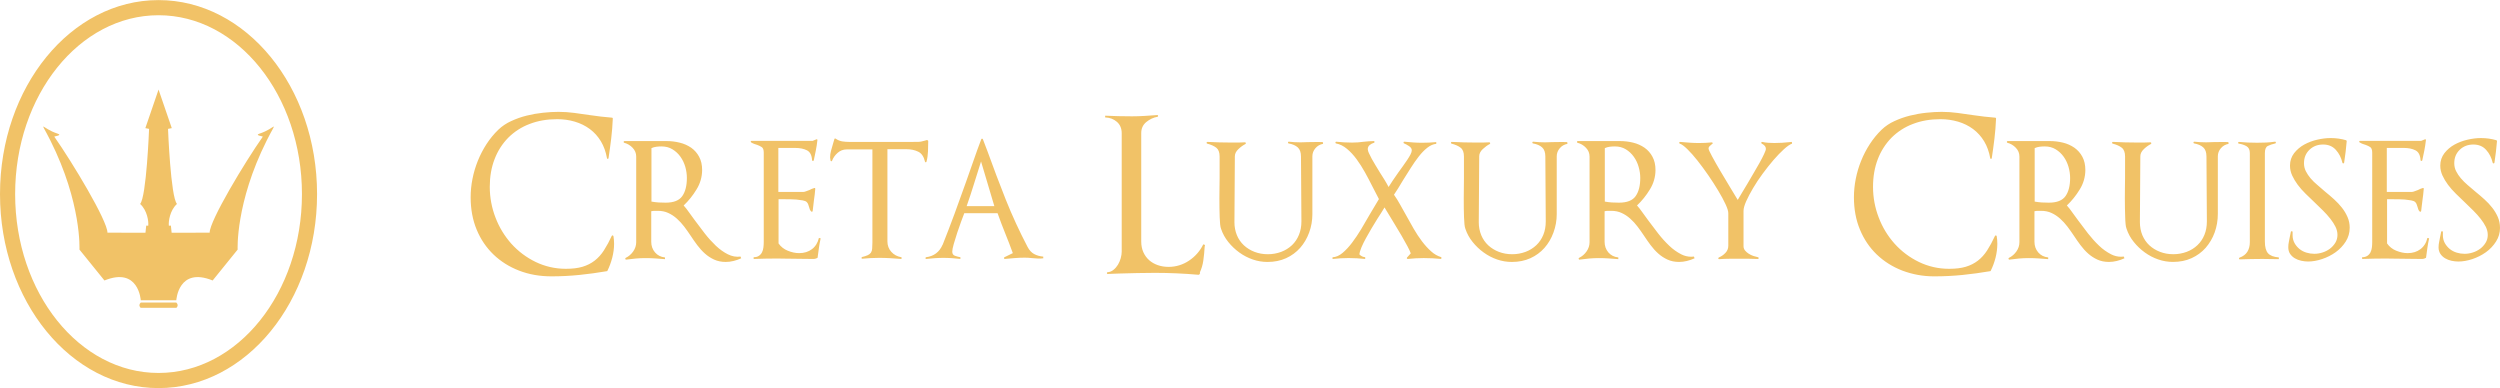 <?xml version="1.0" encoding="UTF-8"?>
<!-- Creator: CorelDRAW 2021.5 -->
<svg xmlns="http://www.w3.org/2000/svg" xmlns:xlink="http://www.w3.org/1999/xlink" xmlns:xodm="http://www.corel.com/coreldraw/odm/2003" xml:space="preserve" width="1024px" height="159px" version="1.1" style="shape-rendering:geometricPrecision; text-rendering:geometricPrecision; image-rendering:optimizeQuality; fill-rule:evenodd; clip-rule:evenodd" viewBox="0 0 1024.1 158.94">
 <defs>
  <style type="text/css">
   <![CDATA[
    .fil0 {fill:#F1C267}
   ]]>
  </style>
 </defs>
 <g id="Layer_x0020_1">
  <path id="CLC_Logo" class="fil0" d="M64.94 0c35.87,0 64.94,35.58 64.94,79.47 0,43.89 -29.07,79.47 -64.94,79.47 -35.86,0 -64.94,-35.58 -64.94,-79.47 0,-43.89 29.07,-79.47 64.94,-79.47zm0 6.2c-32.44,0 -58.74,32.8 -58.74,73.27 0,40.47 26.3,73.27 58.74,73.27 32.44,0 58.75,-32.8 58.75,-73.27 0,-40.47 -26.3,-73.27 -58.75,-73.27zm-7.27 116.76l14.55 0c0,0 0.82,-13.84 14.89,-8.1 8.05,-9.97 10.24,-12.66 10.24,-12.66 0,0 -0.96,-19 11.88,-44.63 4.66,-9.29 3.9,-5.1 -2.97,-2.85 -2.08,0.68 1.5,1.09 1.41,1.2 -7.42,10.57 -21.79,34.44 -21.79,39.35l-15.57 0.04 -0.31 -2.93 -0.83 0.04c-0.21,-1.67 0.4,-6.29 3.33,-8.92 -2.59,-2.82 -3.67,-30.75 -3.67,-30.75l1.54 -0.3 -5.42 -15.79 -5.41 15.79 1.53 0.3c0,0 -1.08,27.93 -3.67,30.75 2.93,2.63 3.54,7.25 3.33,8.92l-0.83 -0.04 -0.31 2.93 -15.57 -0.04c0,-4.91 -14.37,-28.78 -21.79,-39.35 -0.09,-0.11 3.5,-0.51 1.41,-1.2 -6.87,-2.25 -7.63,-6.44 -2.97,2.85 12.84,25.63 11.88,44.63 11.88,44.63 0,0 2.19,2.69 10.24,12.66 14.05,-5.74 14.88,8.1 14.88,8.1zm7.27 3.08l7.32 0c0,0 1.18,-0.92 -0.04,-2.15l-14.56 0.01c-1.21,1.21 -0.04,2.14 -0.04,2.14l7.32 0zm186.61 -26.25c0,-0.01 0,-0.03 0,-0.04 0,-1.02 -0.09,-2.04 -0.26,-3.05 -0.06,-0.17 -0.16,-0.28 -0.31,-0.31 -0.14,-0.03 -0.28,0.05 -0.39,0.22 -0.93,2.05 -2.01,4.04 -3.22,5.94 -1.08,1.67 -2.34,3.07 -3.78,4.18 -1.44,1.11 -3.09,1.95 -4.97,2.51 -1.88,0.56 -4.11,0.83 -6.69,0.83 -0.08,0 -0.18,0 -0.27,0 -4.24,0 -8.44,-0.96 -12.26,-2.81 -3.76,-1.82 -7.14,-4.36 -9.94,-7.47 -2.8,-3.15 -5.01,-6.79 -6.5,-10.74 -1.54,-3.98 -2.33,-8.24 -2.33,-12.51 0,-0.02 0,-0.04 0,-0.06 0,-4.16 0.65,-7.95 1.98,-11.35 1.23,-3.26 3.13,-6.25 5.58,-8.75 2.47,-2.47 5.44,-4.39 8.71,-5.62 3.4,-1.33 7.18,-1.98 11.35,-1.98 2.52,0 4.92,0.33 7.21,1.01 2.28,0.67 4.34,1.69 6.16,3.03 1.81,1.35 3.32,3.02 4.53,5.02 1.2,1.99 2.03,4.31 2.5,6.95 0.06,0.17 0.15,0.26 0.27,0.26 0.17,0 0.29,-0.09 0.35,-0.26 0.41,-2.71 0.78,-5.39 1.1,-8.05 0.32,-2.67 0.54,-5.41 0.66,-8.23 0,-0.23 -0.12,-0.35 -0.36,-0.35 -3.04,-0.23 -6.12,-0.62 -9.15,-1.06 -2.05,-0.3 -4.14,-0.59 -6.28,-0.89 -2.13,-0.28 -4.3,-0.43 -6.46,-0.43 0,0 -0.01,0 -0.01,0 -1.93,0 -4.03,0.12 -6.29,0.36 -2.26,0.23 -4.52,0.63 -6.72,1.18 -2.2,0.54 -4.33,1.3 -6.38,2.25 -1.93,0.87 -3.7,2.06 -5.24,3.52 -1.82,1.76 -3.43,3.72 -4.84,5.89 -1.4,2.17 -2.59,4.46 -3.56,6.86 -0.95,2.38 -1.7,4.86 -2.19,7.39 -0.5,2.48 -0.75,5.02 -0.75,7.56 0,4.86 0.82,9.28 2.46,13.23 1.64,3.97 3.95,7.36 6.91,10.21 2.96,2.84 6.46,5.04 10.51,6.6 4.05,1.56 8.44,2.33 13.19,2.33 3.87,0 7.68,-0.19 11.44,-0.57 3.74,-0.38 7.55,-0.91 11.26,-1.54 0.17,0 0.26,-0.06 0.26,-0.18 0.82,-1.64 1.48,-3.43 1.98,-5.36 0.5,-1.95 0.75,-3.85 0.75,-5.73l-0.01 0.01zm52.07 5.98l-0.26 -0.71c-1.76,0.24 -3.49,-0.07 -5.19,-0.92 -1.7,-0.84 -3.34,-2.02 -4.93,-3.51 -1.58,-1.51 -3.09,-3.17 -4.53,-5.02 -1.43,-1.85 -2.8,-3.65 -4.09,-5.41 -0.88,-1.17 -1.7,-2.3 -2.46,-3.38 -0.64,-0.94 -1.35,-1.84 -2.11,-2.68 2.03,-1.93 3.79,-4.12 5.23,-6.51 1.52,-2.4 2.33,-5.18 2.34,-8.01 0,-2.11 -0.41,-3.93 -1.24,-5.45 -0.77,-1.47 -1.89,-2.74 -3.25,-3.7 -1.41,-0.96 -3,-1.66 -4.66,-2.06 -1.75,-0.44 -3.55,-0.66 -5.35,-0.66 0,0 -0.01,0 -0.02,0l-17.33 0c-0.17,0 -0.27,0.1 -0.3,0.3 -0.03,0.21 0.04,0.34 0.22,0.4 1.34,0.35 2.5,1.04 3.47,2.07 0.97,1.02 1.45,2.21 1.45,3.56l0 35.1c0,1.35 -0.41,2.61 -1.23,3.78 -0.82,1.17 -1.85,2.05 -3.08,2.64 -0.18,0.11 -0.22,0.28 -0.13,0.49 0.09,0.2 0.22,0.28 0.39,0.22 1.35,-0.18 2.65,-0.33 3.92,-0.45 1.26,-0.11 2.56,-0.17 3.91,-0.17 1.35,0 2.69,0.04 4,0.13 1.33,0.09 2.66,0.19 4.01,0.3l0 -0.7c-1.71,-0.18 -3.07,-0.87 -4.09,-2.07 -1.03,-1.2 -1.54,-2.66 -1.54,-4.35l0 -12.5c0.47,-0.11 0.91,-0.17 1.32,-0.17l1.4 0c1.59,0 3.01,0.29 4.27,0.88 1.26,0.58 2.44,1.35 3.52,2.33 1.08,0.97 2.08,2.05 2.99,3.25 0.91,1.2 1.77,2.42 2.59,3.65 0.88,1.35 1.81,2.67 2.77,3.96 0.97,1.29 2.01,2.44 3.13,3.43 1.11,1 2.37,1.82 3.78,2.47 1.41,0.64 2.99,0.96 4.75,0.96 1.06,0 2.13,-0.13 3.21,-0.4 1.08,-0.26 2.12,-0.63 3.12,-1.09l0 0zm-22.25 -32.9c0,3.17 -0.63,5.64 -1.89,7.43 -1.26,1.79 -3.53,2.68 -6.82,2.68 -1,0 -1.96,-0.02 -2.9,-0.08 -0.97,-0.07 -1.95,-0.19 -2.9,-0.36l0 -21.9c0.64,-0.29 1.32,-0.48 2.03,-0.57 0.7,-0.09 1.4,-0.13 2.11,-0.13 1.7,0 3.19,0.4 4.48,1.19 1.29,0.79 2.38,1.8 3.26,3.04 0.88,1.23 1.53,2.61 1.98,4.13 0.43,1.52 0.65,3.05 0.65,4.57l0 0zm54.8 24.72l-0.71 -0.17c-0.47,1.99 -1.42,3.53 -2.86,4.61 -1.44,1.09 -3.18,1.62 -5.23,1.62 -1.53,0 -3.1,-0.33 -4.71,-1 -1.5,-0.6 -2.81,-1.63 -3.74,-2.96l0 -18.12 4.66 0.01c1.76,0 3.52,0.16 5.24,0.47 0.79,0.15 1.33,0.37 1.63,0.67 0.29,0.29 0.5,0.61 0.62,0.97l0.34 1.05c0.12,0.35 0.22,0.68 0.31,0.97 0.09,0.29 0.28,0.58 0.57,0.88 0.07,0.07 0.16,0.11 0.26,0.11 0.05,0 0.09,-0.01 0.14,-0.03 0.14,-0.05 0.22,-0.17 0.22,-0.34 0.11,-0.71 0.2,-1.44 0.26,-2.2 0.06,-0.76 0.15,-1.5 0.26,-2.2 0.12,-0.71 0.22,-1.47 0.31,-2.29 0.09,-0.82 0.16,-1.58 0.22,-2.29 0,-0.35 -0.14,-0.47 -0.44,-0.35 -0.65,0.18 -1.29,0.44 -1.93,0.8l-1.41 0.52c-0.36,0.16 -0.75,0.25 -1.14,0.27l-10.2 0 0 -18.03 6.94 0c1.88,0 3.46,0.32 4.76,0.97 1.29,0.64 1.99,1.99 2.11,4.04 0,0.18 0.1,0.28 0.3,0.31 0.21,0.03 0.34,-0.04 0.4,-0.22 0.29,-1.35 0.57,-2.68 0.83,-4 0.27,-1.32 0.49,-2.74 0.66,-4.26 0,-0.35 -0.14,-0.47 -0.44,-0.35 -0.24,0.11 -0.49,0.22 -0.74,0.3 -0.26,0.09 -0.51,0.19 -0.74,0.31l-25.07 0c-0.18,0 -0.28,0.08 -0.31,0.22 -0.03,0.15 0.01,0.28 0.13,0.4 0.47,0.29 0.92,0.51 1.36,0.66l1.19 0.39c0.64,0.24 1.24,0.52 1.8,0.88 0.56,0.35 0.84,1.12 0.84,2.29l0 36.59c0,0.76 -0.05,1.51 -0.14,2.24 -0.08,0.73 -0.27,1.39 -0.57,1.98 -0.29,0.59 -0.72,1.07 -1.27,1.45 -0.56,0.38 -1.28,0.57 -2.16,0.57l0 0.71c1.58,-0.06 3.18,-0.11 4.8,-0.13 1.61,-0.02 3.21,-0.05 4.79,-0.05 1.17,0 2.32,0.02 3.43,0.05 1.11,0.03 2.26,0.04 3.43,0.04 1.34,0 2.71,0.02 4.09,0.05 1.37,0.03 2.74,0.04 4.09,0.04 0.3,0 0.68,-0.09 1.14,-0.26l0.09 -0.09c0.24,0 0.35,-0.09 0.35,-0.27 0.18,-1.34 0.35,-2.65 0.53,-3.91 0.17,-1.26 0.41,-2.57 0.71,-3.92l0 0zm44.06 -39.93l-0.43 -0.36c-0.24,0.06 -0.44,0.12 -0.62,0.18 -0.18,0.06 -0.38,0.11 -0.61,0.17 -1,0.3 -1.82,0.44 -2.47,0.44l-28.15 0.01c-1.06,0 -2.03,-0.08 -2.95,-0.22 -0.96,-0.17 -1.87,-0.55 -2.68,-1.11 -0.23,-0.17 -0.41,-0.11 -0.52,0.18 -0.12,0.41 -0.24,0.81 -0.36,1.19 -0.11,0.38 -0.23,0.77 -0.34,1.18 -0.24,0.82 -0.48,1.66 -0.71,2.51 -0.24,0.85 -0.35,1.74 -0.35,2.68l0.17 1.15c0,0.17 0.09,0.29 0.27,0.35 0.18,0.06 0.29,0 0.35,-0.18 0.47,-1.23 1.23,-2.32 2.29,-3.25 1.06,-0.94 2.29,-1.41 3.69,-1.41l10.56 0 0 38.17c0,1 -0.04,1.84 -0.1,2.52 -0.02,0.57 -0.2,1.13 -0.52,1.62 -0.33,0.44 -0.77,0.79 -1.28,1.01 -0.75,0.33 -1.53,0.58 -2.33,0.75 -0.17,0.06 -0.25,0.21 -0.22,0.44 0.03,0.23 0.13,0.32 0.31,0.26 2.26,-0.22 4.58,-0.34 6.86,-0.35 1.53,0 3.02,0.04 4.49,0.13 1.47,0.09 2.96,0.19 4.49,0.31 0.17,0 0.27,-0.11 0.3,-0.31 0.03,-0.21 -0.04,-0.34 -0.22,-0.4 -1.64,-0.3 -2.99,-1.02 -4.04,-2.2 -1.06,-1.17 -1.59,-2.61 -1.59,-4.31l0 -37.73 7.74 0c1.88,0 3.5,0.34 4.88,1.02 1.38,0.67 2.3,2.04 2.77,4.08 0.06,0.18 0.14,0.27 0.27,0.27 0.17,0 0.29,-0.09 0.35,-0.27 0.35,-1.29 0.55,-2.69 0.61,-4.21 0.07,-1.53 0.1,-2.97 0.1,-4.31l-0.01 0zm47.15 48.11c-0.82,0.12 -1.6,0.15 -2.33,0.09 -0.73,-0.06 -1.52,-0.11 -2.34,-0.17 -0.98,-0.12 -1.99,-0.18 -2.98,-0.18 -1.35,0 -2.7,0.06 -4.05,0.17l-4.05 0.35c-0.17,0 -0.29,-0.09 -0.35,-0.26 -0.06,-0.18 0,-0.32 0.18,-0.44l3.43 -1.68c-1,-2.75 -2.04,-5.46 -3.13,-8.13 -1.08,-2.67 -2.12,-5.41 -3.12,-8.23l-13.63 0c-0.3,0.77 -0.72,1.9 -1.28,3.39 -1.11,3.03 -2.15,6.13 -3.04,9.23 -0.41,1.44 -0.61,2.48 -0.61,3.13 0,0.88 0.38,1.45 1.14,1.71 0.76,0.27 1.5,0.46 2.2,0.58l0 0.7c-1.12,-0.11 -2.3,-0.23 -3.42,-0.31 -1.17,-0.08 -2.36,-0.13 -3.53,-0.13 -1.17,0 -2.36,0.05 -3.52,0.13 -1.18,0.09 -2.34,0.19 -3.52,0.31 -0.18,0.06 -0.28,-0.03 -0.31,-0.26 -0.03,-0.24 0.04,-0.38 0.22,-0.44 3.22,-0.41 5.48,-2.12 6.77,-5.1l0 0.09c1.7,-4.28 3.35,-8.57 4.93,-12.85 1.58,-4.27 3.14,-8.59 4.66,-12.92 1.06,-2.94 2.08,-5.85 3.08,-8.76 1,-2.9 2.05,-5.82 3.17,-8.75 0.05,-0.18 0.17,-0.27 0.34,-0.27 0.18,0 0.3,0.09 0.36,0.27 0.29,0.82 0.6,1.63 0.92,2.42 0.32,0.79 0.63,1.59 0.92,2.41 2.31,6.48 4.95,13.35 7.48,19.78 2.66,6.65 5.66,13.16 8.97,19.47 0.7,1.34 1.59,2.31 2.68,2.9 1.09,0.59 2.34,0.94 3.74,1.06l0 0.7 0.02 -0.01zm-20.06 -21.37l-5.45 -18.3c-1,3.11 -1.95,6.14 -2.86,9.1 -0.94,3.06 -1.98,6.2 -3.03,9.19l11.34 0.01zm86.29 15.91l-0.7 -0.26c-1.31,2.7 -3.33,5.02 -5.85,6.68 -2.45,1.66 -5.34,2.55 -8.3,2.55 -0.03,0 -0.06,0 -0.1,0 -1.58,0 -3.04,-0.24 -4.39,-0.71 -1.35,-0.47 -2.53,-1.14 -3.52,-2.02 -1,-0.88 -1.79,-1.97 -2.38,-3.25 -0.58,-1.29 -0.88,-2.76 -0.88,-4.4l0 -44.42c0,-1.88 0.69,-3.39 2.07,-4.53 1.38,-1.14 2.92,-1.86 4.62,-2.16 0.17,-0.06 0.25,-0.19 0.22,-0.39 -0.03,-0.21 -0.13,-0.31 -0.31,-0.31l-5.15 0.35c-1.73,0.11 -3.47,0.17 -5.23,0.17 -3.75,0 -7.42,-0.09 -11,-0.26l0 0.71c1.88,0.06 3.48,0.66 4.8,1.8 1.32,1.14 1.98,2.71 1.98,4.7l0 48.47c0,0.83 -0.13,1.72 -0.4,2.69 -0.25,0.93 -0.64,1.84 -1.14,2.68 -0.49,0.8 -1.11,1.52 -1.85,2.11 -0.68,0.57 -1.53,0.91 -2.42,0.97 -0.17,0 -0.26,0.11 -0.26,0.35 0,0.23 0.09,0.35 0.26,0.35 0.71,-0.06 1.5,-0.09 2.38,-0.09 0.93,0 1.78,-0.03 2.54,-0.09 4.77,-0.13 9.71,-0.27 14.51,-0.27 5.93,0 11.88,0.27 17.86,0.79 0.12,0 0.23,-0.06 0.35,-0.17 0.06,-0.12 0.11,-0.22 0.18,-0.31l0.09 -0.13c0,-0.18 -0.03,-0.3 -0.09,-0.36 0.7,-1.52 1.17,-3.13 1.41,-4.79 0.27,-1.88 0.46,-3.81 0.56,-5.71 0.03,-0.2 0.09,-0.44 0.14,-0.74zm48.38 -41.42l-0.09 -0.71c-0.7,-0.03 -1.41,-0.06 -2.11,-0.06 -0.35,0 -0.71,0.01 -1.05,0.02 -1.06,0.03 -2.09,0.04 -3.08,0.04 -0.48,0 -0.95,0.02 -1.46,0.05 -0.49,0.03 -0.97,0.04 -1.45,0.04 -1.58,0 -3.19,-0.09 -4.83,-0.27 -0.18,0 -0.28,0.11 -0.31,0.31 -0.03,0.21 0.04,0.34 0.22,0.4 1.64,0.29 2.9,0.83 3.78,1.63 0.88,0.79 1.32,2.03 1.32,3.73l0.18 26.57c0,2.05 -0.34,3.9 -1.02,5.54 -0.67,1.64 -1.62,3.05 -2.85,4.22 -1.27,1.19 -2.77,2.12 -4.4,2.73 -1.72,0.64 -3.55,0.97 -5.39,0.97 -0.05,0 -0.1,0 -0.15,0 -1.94,0 -3.74,-0.33 -5.41,-0.97 -1.61,-0.61 -3.09,-1.52 -4.35,-2.68 -1.24,-1.16 -2.22,-2.58 -2.86,-4.14 -0.67,-1.65 -1.01,-3.42 -1.01,-5.2 0,-0.07 0,-0.14 0,-0.21l0.17 -26.91c0,-1.06 0.49,-2.04 1.46,-2.95 0.96,-0.91 1.92,-1.6 2.85,-2.07 0.18,-0.11 0.24,-0.27 0.18,-0.44 -0.06,-0.18 -0.18,-0.27 -0.35,-0.27 -0.9,0.06 -1.82,0.1 -2.73,0.1l-2.73 0c-3.29,0 -6.6,-0.09 -9.94,-0.27 -0.18,0 -0.28,0.11 -0.31,0.31 -0.02,0.21 0.05,0.34 0.22,0.4 1.58,0.41 2.83,0.96 3.75,1.67 0.9,0.71 1.36,1.91 1.36,3.6l0 8.89c0,1.23 -0.02,2.58 -0.05,4.05 -0.01,1.33 -0.04,2.8 -0.04,4.17 0,1.36 0.03,2.84 0.03,4.18 0.03,1.29 0.06,2.48 0.09,3.57 0.03,1.08 0.09,2.05 0.18,2.9 0.09,0.85 0.22,1.48 0.39,1.89 0.65,1.94 1.63,3.73 2.95,5.37 1.32,1.64 2.83,3.08 4.53,4.31 1.7,1.23 3.54,2.18 5.5,2.86 1.97,0.68 3.97,1.01 6.03,1.01 2.81,0 5.35,-0.51 7.6,-1.53 2.26,-1.03 4.18,-2.44 5.77,-4.23 1.58,-1.78 2.81,-3.88 3.7,-6.29 0.88,-2.41 1.32,-4.96 1.32,-7.52 0,-0.04 0,-0.09 0,-0.13l0 -23.57c0,-1.24 0.41,-2.34 1.23,-3.3 0.82,-0.98 1.87,-1.58 3.16,-1.82l0 0.01zm48.47 46.44c-1.56,-0.46 -2.99,-1.28 -4.18,-2.38 -1.32,-1.16 -2.57,-2.54 -3.78,-4.13 -1.2,-1.59 -2.34,-3.31 -3.43,-5.2 -1.76,-3.18 -3.79,-6.71 -5.55,-9.89 -0.75,-1.38 -1.59,-2.73 -2.5,-4 0.52,-0.77 1.1,-1.65 1.72,-2.64 0.61,-1 1.27,-2.09 1.97,-3.26l3.13 -4.97c1.08,-1.73 2.2,-3.33 3.34,-4.79 1.14,-1.47 2.32,-2.67 3.52,-3.61 1.2,-0.93 2.42,-1.47 3.65,-1.58l0 -0.71c-1.93,0.18 -3.9,0.27 -5.9,0.27 -1.23,0 -2.43,-0.05 -3.6,-0.13 -1.17,-0.09 -2.37,-0.19 -3.6,-0.31 -0.18,0 -0.28,0.1 -0.31,0.31 -0.04,0.2 0.04,0.34 0.22,0.39 0.59,0.24 1.26,0.6 2.02,1.1 0.76,0.51 1.14,1.07 1.14,1.72 0,0.47 -0.17,1.04 -0.53,1.72 -0.35,0.67 -0.79,1.41 -1.32,2.2 -0.53,0.79 -1.11,1.64 -1.76,2.54 -0.64,0.92 -1.29,1.81 -1.94,2.69 -0.82,1.17 -1.58,2.27 -2.28,3.3 -0.71,1.03 -1.26,1.89 -1.67,2.59 -0.51,-0.99 -1.08,-1.98 -1.67,-2.94 -1.26,-1.92 -2.48,-3.97 -3.66,-5.91 -0.55,-0.91 -1.07,-1.79 -1.54,-2.64 -0.46,-0.85 -0.86,-1.64 -1.19,-2.38 -0.25,-0.48 -0.41,-1.04 -0.47,-1.6 0,-0.71 0.26,-1.28 0.79,-1.72 0.51,-0.43 1.11,-0.74 1.76,-0.92 0.17,-0.06 0.25,-0.19 0.22,-0.39 -0.03,-0.21 -0.13,-0.31 -0.31,-0.31 -0.68,0 -1.36,0.03 -2.02,0.09l-2.03 0.18c-1.59,0.23 -3.21,0.35 -4.82,0.35 0,0 -0.01,0 -0.01,0 -2.17,0 -4.36,-0.13 -6.52,-0.36 -0.17,0 -0.28,0.11 -0.3,0.31 -0.04,0.21 0.04,0.34 0.22,0.4 1.57,0.29 3.07,1.02 4.48,2.2 1.41,1.16 2.73,2.58 3.96,4.26 1.23,1.67 2.37,3.46 3.43,5.37 1.05,1.9 2.02,3.74 2.9,5.5 0.91,1.84 1.86,3.66 2.82,5.46 -0.47,0.82 -1.06,1.8 -1.76,2.95 -0.71,1.14 -1.41,2.33 -2.12,3.56 -1.05,1.87 -2.18,3.81 -3.38,5.8 -1.21,2 -2.44,3.83 -3.7,5.5 -1.26,1.68 -2.56,3.08 -3.91,4.22 -1.35,1.15 -2.73,1.75 -4.13,1.81l0 0.7c2.19,-0.25 4.41,-0.38 6.6,-0.38 1.15,0 2.3,0.04 3.43,0.1 1.06,0.06 2.17,0.15 3.35,0.27l0 -0.71c-0.9,-0.07 -1.75,-0.48 -2.37,-1.14 0.06,-0.76 0.34,-1.73 0.83,-2.9 0.5,-1.18 1.1,-2.41 1.81,-3.7 0.7,-1.29 1.46,-2.62 2.28,-4 0.82,-1.38 1.62,-2.68 2.38,-3.91 0.58,-0.94 1.14,-1.81 1.67,-2.6 0.53,-0.79 0.97,-1.51 1.32,-2.15 0.17,0.3 0.34,0.57 0.49,0.84 0.14,0.26 0.42,0.71 0.83,1.36 0.77,1.29 1.66,2.77 2.69,4.44 1.02,1.67 2,3.31 2.95,4.92 0.93,1.62 1.75,3.09 2.46,4.4 0.71,1.33 1.14,2.27 1.32,2.86l-1.5 1.67c-0.11,0.12 -0.14,0.25 -0.09,0.4 0.06,0.14 0.18,0.22 0.35,0.22 2.16,-0.23 4.34,-0.36 6.51,-0.36 0,0 0,0 0,0 2.41,0 4.83,0.12 7.22,0.35l0.06 -0.71 0.01 0.01zm51.63 -46.44l-0.09 -0.71c-0.7,-0.03 -1.41,-0.06 -2.11,-0.06 -0.35,0 -0.71,0.01 -1.05,0.02 -1.06,0.03 -2.09,0.04 -3.08,0.04 -0.48,0 -0.96,0.02 -1.46,0.05 -0.5,0.03 -0.98,0.04 -1.45,0.04 -1.58,0 -3.2,-0.09 -4.83,-0.27 -0.18,0 -0.29,0.11 -0.31,0.31 -0.03,0.21 0.04,0.34 0.22,0.4 1.64,0.29 2.9,0.83 3.78,1.63 0.88,0.79 1.32,2.03 1.32,3.73l0.17 26.57c0,2.05 -0.33,3.9 -1.01,5.54 -0.67,1.64 -1.63,3.05 -2.86,4.22 -1.26,1.19 -2.77,2.12 -4.4,2.73 -1.72,0.64 -3.55,0.97 -5.39,0.97 -0.05,0 -0.1,0 -0.15,0 -1.93,0 -3.74,-0.33 -5.41,-0.97 -1.6,-0.61 -3.09,-1.52 -4.35,-2.68 -1.24,-1.16 -2.21,-2.58 -2.86,-4.14 -0.67,-1.65 -1.01,-3.42 -1.01,-5.2 0,-0.07 0,-0.14 0,-0.21l0.18 -26.91c0,-1.06 0.48,-2.04 1.45,-2.95 0.97,-0.91 1.92,-1.6 2.86,-2.07 0.17,-0.11 0.23,-0.27 0.17,-0.44 -0.06,-0.18 -0.17,-0.27 -0.35,-0.27 -0.9,0.06 -1.82,0.1 -2.73,0.1l-2.72 0c-3.29,0 -6.6,-0.09 -9.94,-0.27 -0.18,0 -0.28,0.11 -0.31,0.31 -0.03,0.21 0.05,0.34 0.22,0.4 1.58,0.41 2.83,0.96 3.74,1.67 0.91,0.71 1.36,1.91 1.36,3.6l0 8.89c0,1.23 -0.01,2.58 -0.04,4.05 -0.02,1.33 -0.04,2.8 -0.04,4.17 0,1.36 0.02,2.84 0.02,4.18l0.09 3.57c0.04,1.08 0.1,2.05 0.18,2.9 0.09,0.85 0.22,1.48 0.39,1.89 0.65,1.94 1.63,3.73 2.96,5.37 1.31,1.64 2.82,3.08 4.53,4.31 1.7,1.23 3.53,2.18 5.49,2.86 1.97,0.68 3.98,1.01 6.03,1.01 2.81,0 5.35,-0.51 7.61,-1.53 2.26,-1.03 4.18,-2.44 5.76,-4.23 1.58,-1.78 2.81,-3.88 3.69,-6.29 0.89,-2.41 1.34,-4.95 1.34,-7.52 0,-0.04 0,-0.09 0,-0.13l0 -23.57c0,-1.23 0.41,-2.34 1.23,-3.3 0.81,-0.98 1.87,-1.58 3.16,-1.81l0 0zm52.07 46.88l-0.26 -0.71c-0.38,0.05 -0.76,0.07 -1.14,0.07 -1.41,0 -2.8,-0.34 -4.06,-0.99 -1.8,-0.92 -3.46,-2.11 -4.92,-3.52 -1.58,-1.5 -3.1,-3.17 -4.53,-5.01 -1.44,-1.85 -2.81,-3.65 -4.1,-5.41 -0.88,-1.17 -1.7,-2.3 -2.46,-3.38 -0.76,-1.08 -1.47,-1.98 -2.11,-2.69 2.02,-1.92 3.79,-4.11 5.23,-6.5 1.52,-2.4 2.33,-5.17 2.34,-8.01 0,-2.11 -0.41,-3.93 -1.24,-5.45 -0.77,-1.47 -1.89,-2.74 -3.25,-3.7 -1.41,-0.96 -2.99,-1.67 -4.66,-2.07 -1.75,-0.43 -3.55,-0.65 -5.35,-0.65 -0.01,0 -0.01,0 -0.02,0l-17.33 0c-0.17,0 -0.28,0.1 -0.31,0.3 -0.03,0.21 0.05,0.34 0.22,0.4 1.35,0.35 2.51,1.04 3.48,2.07 0.97,1.02 1.45,2.21 1.45,3.56l0 35.1c0,1.35 -0.41,2.61 -1.23,3.78 -0.82,1.17 -1.85,2.05 -3.08,2.64 -0.18,0.11 -0.22,0.28 -0.13,0.49 0.09,0.2 0.22,0.28 0.39,0.22 1.35,-0.18 2.66,-0.33 3.92,-0.45 1.26,-0.11 2.56,-0.17 3.92,-0.17 1.34,0 2.68,0.04 3.99,0.13 1.33,0.09 2.66,0.19 4,0.3l0 -0.7c-1.7,-0.18 -3.06,-0.87 -4.09,-2.07 -1.02,-1.2 -1.53,-2.66 -1.53,-4.35l0 -12.5c0.47,-0.11 0.91,-0.17 1.32,-0.17l1.41 0c1.58,0 3,0.29 4.26,0.88 1.27,0.58 2.44,1.35 3.52,2.33 1.09,0.97 2.09,2.05 2.99,3.25 0.91,1.2 1.77,2.42 2.59,3.65 0.89,1.35 1.81,2.67 2.77,3.96 0.97,1.29 2.01,2.44 3.13,3.43 1.11,1 2.37,1.82 3.78,2.47 1.4,0.64 2.99,0.96 4.75,0.96 1.06,0 2.13,-0.13 3.21,-0.4 1.07,-0.25 2.13,-0.63 3.13,-1.09l0 0zm-22.25 -32.9c0,3.17 -0.63,5.64 -1.89,7.43 -1.26,1.79 -3.54,2.68 -6.83,2.68 -0.01,0 -0.03,0 -0.04,0 -0.95,0 -1.92,-0.03 -2.86,-0.08 -0.97,-0.07 -1.95,-0.19 -2.9,-0.36l0 -21.9c0.64,-0.29 1.32,-0.48 2.02,-0.57 0.7,-0.09 1.41,-0.13 2.11,-0.13 1.7,0 3.2,0.4 4.49,1.19 1.29,0.79 2.37,1.8 3.25,3.04 0.89,1.23 1.54,2.61 1.98,4.13 0.44,1.52 0.67,3.05 0.67,4.57l0 0zm62.19 -14.07l-0.09 -0.71c-0.12,0 -0.27,0.02 -0.44,0.05 -0.18,0.03 -0.33,0.04 -0.44,0.04 -2.06,0.23 -4.15,0.36 -6.22,0.36 -0.04,0 -0.08,0 -0.12,0 -0.82,0 -1.65,-0.03 -2.51,-0.09 -0.81,-0.06 -1.62,-0.18 -2.41,-0.35 -0.18,-0.06 -0.3,0.01 -0.36,0.22 -0.06,0.2 0,0.36 0.18,0.48 0.45,0.22 0.85,0.52 1.19,0.88 0.31,0.35 0.48,0.8 0.48,1.27 0,0.02 0,0.04 0,0.06 0,0.35 -0.25,1.05 -0.75,2.11 -0.49,1.06 -1.12,2.27 -1.89,3.65 -0.79,1.41 -1.63,2.87 -2.46,4.26 -0.88,1.47 -1.67,2.81 -2.37,4.05 -0.82,1.4 -1.61,2.73 -2.38,3.96 -0.75,1.23 -1.32,2.16 -1.67,2.81 -0.82,-1.34 -1.9,-3.14 -3.25,-5.37 -1.35,-2.23 -2.67,-4.44 -3.96,-6.63 -1.13,-1.91 -2.28,-3.93 -3.34,-5.89 -0.94,-1.73 -1.41,-2.79 -1.41,-3.21 0,-0.35 0.16,-0.67 0.48,-0.96 0.33,-0.3 0.66,-0.59 1.02,-0.88 0.05,-0.06 0.07,-0.06 0.04,0 -0.03,0.06 -0.01,0.06 0.04,0 0.12,-0.12 0.15,-0.26 0.1,-0.4 -0.06,-0.14 -0.18,-0.22 -0.36,-0.22 -1.74,0.17 -3.52,0.26 -5.28,0.26 -1.24,0 -2.5,-0.05 -3.74,-0.14 -1.27,-0.07 -2.7,-0.21 -3.99,-0.32 -0.17,0 -0.28,0.11 -0.31,0.31 -0.03,0.21 0.05,0.34 0.22,0.4 0.76,0.24 1.79,0.98 3.08,2.24 1.3,1.26 2.67,2.81 4.14,4.66 1.46,1.85 2.95,3.86 4.44,6.02 1.5,2.17 2.86,4.29 4.09,6.34 1.23,2.05 2.23,3.9 2.99,5.54 0.76,1.64 1.14,2.87 1.14,3.69l0 13.37c-0.01,0.03 -0.01,0.04 -0.01,0.06 0,1.07 -0.43,2.1 -1.19,2.86 -0.75,0.8 -1.67,1.43 -2.68,1.85 -0.17,0.11 -0.25,0.26 -0.22,0.43 0.03,0.18 0.13,0.27 0.31,0.27 1.46,-0.11 2.9,-0.17 4.31,-0.17l8 0c1.24,0 2.44,0.03 3.61,0.09 0.18,0 0.28,-0.1 0.31,-0.31 0.03,-0.2 -0.05,-0.34 -0.22,-0.39 -0.66,-0.14 -1.31,-0.32 -1.94,-0.53 -0.68,-0.23 -1.33,-0.54 -1.93,-0.93 -0.57,-0.36 -1.07,-0.8 -1.5,-1.32 -0.4,-0.49 -0.62,-1.1 -0.62,-1.73 0,-0.02 0,-0.05 0,-0.07l0 -14.42c0,-1 0.37,-2.32 1.1,-3.97 0.74,-1.64 1.68,-3.43 2.82,-5.36 1.14,-1.94 2.45,-3.9 3.92,-5.9 1.46,-1.99 2.94,-3.85 4.43,-5.59 1.5,-1.73 2.91,-3.19 4.23,-4.39 1.31,-1.2 2.44,-2 3.39,-2.35l0 0.01zm84.09 40.99c-0.01,-0.01 -0.01,-0.01 -0.01,-0.01 0,-1.03 -0.09,-2.06 -0.26,-3.08 -0.06,-0.17 -0.16,-0.27 -0.31,-0.3 -0.15,-0.03 -0.28,0.04 -0.4,0.22 -1.05,2.28 -2.13,4.26 -3.21,5.93 -1.08,1.67 -2.34,3.07 -3.78,4.18 -1.44,1.11 -3.09,1.95 -4.97,2.51 -1.88,0.56 -4.11,0.83 -6.69,0.83 -0.08,0 -0.18,0 -0.27,0 -4.24,0 -8.44,-0.96 -12.25,-2.81 -3.76,-1.82 -7.15,-4.36 -9.94,-7.47 -2.81,-3.14 -5.02,-6.79 -6.51,-10.74 -1.54,-3.98 -2.33,-8.24 -2.33,-12.51 0,-0.02 0,-0.04 0,-0.06 0,-4.16 0.66,-7.95 1.97,-11.35 1.24,-3.26 3.15,-6.25 5.59,-8.75 2.47,-2.47 5.44,-4.39 8.71,-5.62 3.4,-1.33 7.19,-1.98 11.34,-1.98 0.04,0 0.08,0 0.12,0 2.4,0 4.79,0.34 7.1,1.01 2.28,0.67 4.34,1.69 6.16,3.03 1.81,1.35 3.32,3.03 4.53,5.02 1.2,1.99 2.03,4.31 2.5,6.95 0.07,0.17 0.15,0.26 0.27,0.26 0.17,0 0.3,-0.09 0.35,-0.26 0.41,-2.7 0.78,-5.39 1.1,-8.05 0.32,-2.67 0.54,-5.4 0.66,-8.23 0,-0.23 -0.11,-0.35 -0.35,-0.35 -1.47,-0.12 -2.97,-0.26 -4.53,-0.44 -1.56,-0.17 -3.09,-0.38 -4.62,-0.61 -2.05,-0.3 -4.15,-0.59 -6.28,-0.89 -2.14,-0.29 -4.3,-0.44 -6.47,-0.44 -1.93,0 -4.03,0.12 -6.28,0.36 -2.26,0.23 -4.51,0.63 -6.73,1.18 -2.23,0.56 -4.36,1.31 -6.38,2.25 -1.93,0.86 -3.7,2.06 -5.23,3.51 -1.82,1.76 -3.43,3.73 -4.84,5.9 -1.41,2.17 -2.6,4.45 -3.56,6.86 -0.97,2.38 -1.7,4.86 -2.2,7.39 -0.49,2.48 -0.75,5.02 -0.75,7.55 0,0 0,0.01 0,0.01 0,4.86 0.82,9.28 2.47,13.23 1.64,3.97 3.94,7.36 6.9,10.21 2.97,2.84 6.47,5.04 10.51,6.6 4.11,1.54 8.46,2.33 12.84,2.33 0.11,0 0.24,0 0.35,0 3.87,0 7.68,-0.19 11.44,-0.57 3.75,-0.38 7.56,-0.91 11.26,-1.54 0.18,0 0.27,-0.06 0.27,-0.18 0.82,-1.64 1.48,-3.43 1.98,-5.36 0.47,-1.87 0.71,-3.79 0.73,-5.72l0 0zm52.06 5.98l-0.26 -0.71c-0.37,0.05 -0.76,0.07 -1.13,0.07 -1.42,0 -2.81,-0.34 -4.06,-0.99 -1.81,-0.93 -3.47,-2.11 -4.93,-3.52 -1.58,-1.5 -3.09,-3.17 -4.53,-5.01 -1.44,-1.85 -2.8,-3.65 -4.09,-5.41 -0.88,-1.17 -1.71,-2.3 -2.47,-3.38 -0.64,-0.94 -1.35,-1.84 -2.11,-2.69 2.02,-1.92 3.78,-4.11 5.23,-6.5 1.52,-2.4 2.33,-5.17 2.34,-8.01 0,-2.11 -0.41,-3.93 -1.23,-5.45 -0.78,-1.47 -1.9,-2.74 -3.26,-3.7 -1.41,-0.96 -2.99,-1.67 -4.66,-2.07 -1.75,-0.43 -3.55,-0.65 -5.35,-0.65 -0.01,0 -0.01,0 -0.02,0l-17.32 0c-0.18,0 -0.28,0.1 -0.31,0.3 -0.03,0.21 0.04,0.34 0.22,0.4 1.34,0.35 2.5,1.04 3.47,2.07 0.97,1.02 1.45,2.21 1.45,3.56l0 35.1c0,1.35 -0.41,2.61 -1.23,3.78 -0.82,1.17 -1.85,2.05 -3.08,2.64 -0.17,0.11 -0.22,0.28 -0.13,0.49 0.09,0.2 0.22,0.28 0.4,0.22 1.34,-0.18 2.65,-0.33 3.91,-0.45 1.26,-0.11 2.56,-0.17 3.92,-0.17 1.34,0 2.68,0.04 4,0.13 1.32,0.09 2.65,0.19 4,0.3l0 -0.7c-1.7,-0.18 -3.07,-0.87 -4.09,-2.07 -1.03,-1.2 -1.54,-2.66 -1.54,-4.35l0 -12.5c0.47,-0.11 0.91,-0.17 1.32,-0.17l1.41 0c1.58,0 3,0.29 4.27,0.88 1.26,0.58 2.43,1.35 3.52,2.33 1.08,0.97 2.08,2.05 2.99,3.25 0.9,1.2 1.77,2.42 2.59,3.65 0.88,1.35 1.8,2.67 2.77,3.96 0.96,1.29 2,2.44 3.12,3.43 1.12,1 2.37,1.82 3.78,2.47 1.41,0.64 2.99,0.96 4.75,0.96 1.06,0 2.13,-0.13 3.21,-0.4 1.07,-0.25 2.13,-0.63 3.13,-1.09l0 0zm-22.25 -32.9c0,3.17 -0.63,5.64 -1.89,7.43 -1.27,1.79 -3.54,2.68 -6.82,2.68 -0.01,0 -0.03,0 -0.04,0 -0.95,0 -1.92,-0.03 -2.87,-0.08 -0.96,-0.07 -1.94,-0.19 -2.9,-0.36l0 -21.9c0.65,-0.29 1.32,-0.48 2.02,-0.57 0.71,-0.09 1.41,-0.13 2.12,-0.13 1.7,0 3.19,0.4 4.48,1.19 1.29,0.79 2.38,1.8 3.26,3.04 0.88,1.23 1.53,2.61 1.98,4.13 0.44,1.52 0.66,3.05 0.66,4.57l0 0zm64.91 -13.98c-1.29,0.23 -2.34,0.83 -3.16,1.8 -0.8,0.9 -1.24,2.07 -1.24,3.27 0,0.01 0,0.02 0,0.03l0 23.57c0,2.7 -0.44,5.25 -1.31,7.65 -0.83,2.3 -2.09,4.44 -3.7,6.29 -1.58,1.79 -3.51,3.19 -5.76,4.22 -2.26,1.03 -4.79,1.53 -7.61,1.53 -2.06,0 -4.06,-0.33 -6.03,-1.01 -1.96,-0.67 -3.81,-1.64 -5.49,-2.86 -1.7,-1.22 -3.23,-2.68 -4.53,-4.31 -1.3,-1.59 -2.3,-3.41 -2.95,-5.36 -0.22,-0.61 -0.36,-1.25 -0.4,-1.89 -0.09,-0.96 -0.16,-1.94 -0.17,-2.91l-0.1 -3.56c-0.01,-1.34 -0.04,-2.82 -0.04,-4.18 0,-1.37 0.03,-2.84 0.03,-4.18 0.03,-1.47 0.05,-2.82 0.05,-4.05l0.01 -8.88c0,-1.7 -0.46,-2.9 -1.36,-3.6 -0.91,-0.71 -2.16,-1.26 -3.74,-1.67 -0.17,-0.06 -0.25,-0.19 -0.22,-0.4 0.03,-0.2 0.13,-0.31 0.31,-0.31 3.34,0.18 6.66,0.27 9.94,0.27l2.73 0c0.88,0 1.78,-0.03 2.73,-0.09 0.17,0 0.29,0.09 0.34,0.26 0.07,0.18 0,0.32 -0.17,0.44 -1.05,0.55 -2.01,1.25 -2.86,2.07 -0.96,0.91 -1.45,1.9 -1.45,2.95l-0.18 26.92c0,1.99 0.34,3.79 1.01,5.4 0.68,1.61 1.63,2.99 2.86,4.14 1.23,1.14 2.69,2.04 4.36,2.68 1.67,0.65 3.48,0.97 5.41,0.97 0.05,0 0.1,0 0.14,0 1.84,0 3.67,-0.33 5.4,-0.97 1.7,-0.64 3.16,-1.55 4.39,-2.73 1.24,-1.17 2.19,-2.58 2.86,-4.22 0.68,-1.64 1.01,-3.49 1.01,-5.54l-0.17 -26.57c0,-1.7 -0.44,-2.94 -1.32,-3.73 -0.88,-0.8 -2.14,-1.34 -3.78,-1.63 -0.18,-0.06 -0.25,-0.19 -0.22,-0.4 0.03,-0.2 0.13,-0.3 0.31,-0.3 1.64,0.17 3.25,0.26 4.83,0.26 0.47,0 0.95,-0.01 1.46,-0.04 0.49,-0.03 0.97,-0.05 1.45,-0.05 0.99,0 2.02,-0.01 3.08,-0.04 1.05,-0.03 2.11,-0.02 3.16,0.04l0.1 0.72 -0.01 0zm20.59 47.23l0 -0.71c-2.11,-0.17 -3.59,-0.74 -4.44,-1.71 -0.85,-0.97 -1.28,-2.57 -1.28,-4.8l0 -36.24c0,-1.52 0.4,-2.49 1.19,-2.9 0.79,-0.41 1.83,-0.76 3.12,-1.06 0.18,-0.06 0.23,-0.2 0.18,-0.44 -0.06,-0.23 -0.18,-0.32 -0.36,-0.26 -1.17,0.17 -2.37,0.29 -3.6,0.35 -1.24,0.05 -2.5,0.08 -3.74,0.08 -1.24,0 -2.5,-0.03 -3.73,-0.08 -1.23,-0.05 -2.48,-0.15 -3.7,-0.26 -0.18,0 -0.29,0.1 -0.31,0.31 -0.03,0.2 0.05,0.33 0.22,0.39 1.23,0.18 2.3,0.53 3.21,1.06 0.91,0.53 1.36,1.47 1.36,2.81l0 36.51c0,1.52 -0.34,2.83 -1.01,3.91 -0.68,1.09 -1.74,1.89 -3.21,2.42 -0.18,0.06 -0.25,0.19 -0.22,0.4 0.03,0.2 0.13,0.31 0.31,0.31 1.58,-0.06 3.14,-0.11 4.66,-0.13 1.53,-0.04 3.08,-0.05 4.66,-0.05 1.12,0 2.22,0.02 3.3,0.05 1.08,0.03 2.21,0.04 3.38,0.04l0.01 0zm29.03 -12.84c0,-1.58 -0.3,-3.05 -0.89,-4.4 -0.58,-1.34 -1.34,-2.62 -2.28,-3.82 -0.95,-1.21 -2.01,-2.34 -3.21,-3.43 -1.18,-1.07 -2.42,-2.14 -3.66,-3.13 -0.98,-0.84 -2.23,-1.97 -3.24,-2.8 -1,-0.81 -1.93,-1.74 -2.78,-2.73 -0.75,-0.89 -1.4,-1.87 -1.93,-2.91 -0.49,-0.99 -0.74,-2.08 -0.74,-3.18 0,-0.02 0,-0.05 0,-0.07 0,-2.23 0.74,-4.06 2.24,-5.5 1.49,-1.43 3.36,-2.15 5.58,-2.15 2.17,0 3.92,0.73 5.24,2.2 1.32,1.46 2.21,3.22 2.68,5.27 0.06,0.18 0.18,0.27 0.35,0.27 0.18,0 0.3,-0.09 0.35,-0.27 0.48,-3.04 0.82,-6.01 1.06,-8.88 0,-0.11 -0.09,-0.23 -0.27,-0.35 -2,-0.58 -4.08,-0.88 -6.17,-0.88 -0.08,0 -0.16,0 -0.24,0 -1.65,0 -3.43,0.22 -5.37,0.66 -1.88,0.42 -3.69,1.1 -5.37,2.02 -1.6,0.88 -3.01,2.08 -4.14,3.52 -1.08,1.42 -1.67,3.16 -1.67,4.95 0,0.06 0,0.13 0,0.2 0,1.35 0.3,2.67 0.88,3.96 0.59,1.29 1.35,2.56 2.29,3.83 0.94,1.26 2.02,2.49 3.25,3.69 1.24,1.2 2.47,2.39 3.7,3.56 1.17,1.12 2.32,2.23 3.43,3.34 1.05,1.05 2.07,2.17 2.99,3.34 0.88,1.12 1.58,2.21 2.11,3.3 0.53,1.09 0.79,2.18 0.79,3.3 0,1.17 -0.29,2.25 -0.87,3.21 -0.59,0.96 -1.35,1.8 -2.25,2.47 -0.92,0.68 -1.95,1.2 -3.03,1.53 -1.08,0.35 -2.21,0.53 -3.35,0.53 -1.09,0 -2.17,-0.16 -3.21,-0.48 -1.04,-0.31 -2.02,-0.82 -2.86,-1.5 -0.82,-0.67 -1.51,-1.5 -2.02,-2.42 -0.52,-0.96 -0.79,-2.03 -0.79,-3.12 0,-0.04 0,-0.09 0,-0.14l0 -1.31c0,-0.18 -0.12,-0.27 -0.35,-0.27 -0.24,0 -0.36,0.09 -0.36,0.27l-0.44 2.11c-0.11,0.66 -0.25,1.35 -0.39,2.02 -0.14,0.69 -0.22,1.4 -0.22,2.11 0,1.12 0.25,2.04 0.75,2.77 0.5,0.73 1.14,1.33 1.93,1.8 0.8,0.47 1.68,0.81 2.64,1.01 0.97,0.21 1.9,0.31 2.77,0.31 1.82,0 3.74,-0.33 5.76,-1.01 2.03,-0.67 3.88,-1.61 5.55,-2.81 1.66,-1.2 3.04,-2.65 4.13,-4.36 1.06,-1.66 1.62,-3.59 1.62,-5.57 0,-0.02 0,-0.04 0,-0.06l0.01 0zm32.54 4.31l-0.71 -0.17c-0.46,1.99 -1.42,3.53 -2.86,4.61 -1.43,1.09 -3.17,1.62 -5.23,1.62 -1.52,0 -3.09,-0.33 -4.71,-1 -1.5,-0.6 -2.81,-1.63 -3.73,-2.96l0 -18.12 4.66 0.01c1.75,0 3.51,0.16 5.23,0.47 0.79,0.15 1.33,0.37 1.63,0.67 0.3,0.29 0.5,0.61 0.61,0.97l0.36 1.05c0.11,0.35 0.22,0.68 0.3,0.97 0.11,0.33 0.31,0.63 0.57,0.88 0.06,0.07 0.16,0.11 0.26,0.11 0.04,0 0.09,-0.01 0.13,-0.03 0.15,-0.05 0.23,-0.17 0.23,-0.34 0.11,-0.71 0.2,-1.44 0.26,-2.2 0.06,-0.76 0.15,-1.5 0.27,-2.2 0.11,-0.71 0.22,-1.47 0.3,-2.29 0.09,-0.82 0.16,-1.58 0.22,-2.29 0,-0.35 -0.14,-0.47 -0.43,-0.35 -0.65,0.18 -1.3,0.44 -1.94,0.8l-1.41 0.52c-0.36,0.16 -0.75,0.25 -1.14,0.27l-10.21 0 0 -18.03 6.95 0c1.89,0 3.47,0.32 4.76,0.97 1.29,0.64 1.99,1.99 2.11,4.04 0,0.18 0.1,0.28 0.31,0.31 0.2,0.03 0.33,-0.04 0.39,-0.22 0.3,-1.35 0.57,-2.68 0.84,-4 0.26,-1.32 0.48,-2.74 0.66,-4.26 0,-0.35 -0.15,-0.47 -0.44,-0.35 -0.24,0.11 -0.49,0.22 -0.75,0.31 -0.26,0.08 -0.51,0.19 -0.74,0.3l-25.07 0c-0.18,0 -0.28,0.08 -0.31,0.22 -0.03,0.15 0.01,0.28 0.13,0.4 0.47,0.29 0.92,0.51 1.36,0.66l1.18 0.39c0.65,0.24 1.25,0.52 1.81,0.88 0.55,0.35 0.83,1.12 0.83,2.29l0 36.59c0,0.76 -0.04,1.51 -0.13,2.24 -0.09,0.73 -0.28,1.39 -0.57,1.98 -0.29,0.58 -0.73,1.08 -1.28,1.45 -0.59,0.37 -1.28,0.57 -1.99,0.57 -0.05,0 -0.1,0 -0.16,0l0 0.71c1.58,-0.06 3.18,-0.11 4.79,-0.13 1.61,-0.03 3.21,-0.05 4.8,-0.05 1.16,0 2.31,0.02 3.43,0.05 1.11,0.03 2.25,0.04 3.43,0.04 1.34,0 2.71,0.02 4.08,0.05 1.38,0.03 2.75,0.04 4.1,0.04 0.29,0 0.67,-0.09 1.13,-0.26l0.1 -0.09c0.23,0 0.34,-0.09 0.34,-0.27 0.18,-1.35 0.36,-2.66 0.53,-3.92 0.18,-1.26 0.42,-2.57 0.71,-3.92l0.01 0.01zm29.02 -4.31c0,-0.03 0,-0.06 0,-0.09 0,-1.48 -0.3,-2.95 -0.88,-4.31 -0.6,-1.36 -1.37,-2.66 -2.29,-3.83 -0.96,-1.23 -2.04,-2.38 -3.2,-3.42 -1.18,-1.07 -2.42,-2.14 -3.66,-3.13 -1.12,-0.94 -2.2,-1.86 -3.25,-2.77 -0.99,-0.84 -1.92,-1.77 -2.77,-2.76 -0.76,-0.89 -1.41,-1.87 -1.94,-2.91 -0.49,-0.98 -0.74,-2.07 -0.74,-3.17 0,-0.03 0,-0.06 0,-0.08 0,-2.23 0.74,-4.06 2.24,-5.5 1.49,-1.43 3.36,-2.15 5.58,-2.15 2.17,0 3.92,0.73 5.24,2.2 1.32,1.46 2.21,3.22 2.68,5.27 0.07,0.18 0.18,0.27 0.35,0.27 0.18,0 0.3,-0.09 0.36,-0.27 0.47,-3.04 0.82,-6.01 1.05,-8.88 0,-0.11 -0.08,-0.23 -0.26,-0.35 -2.01,-0.58 -4.09,-0.88 -6.18,-0.88 -0.08,0 -0.16,0 -0.24,0 -1.64,0 -3.43,0.22 -5.37,0.66 -1.93,0.44 -3.73,1.12 -5.37,2.02 -1.6,0.88 -3.01,2.08 -4.13,3.52 -1.09,1.42 -1.68,3.16 -1.68,4.96 0,0.06 0,0.13 0,0.19 0,1.35 0.3,2.67 0.88,3.96 0.59,1.29 1.35,2.56 2.29,3.83 0.94,1.26 2.03,2.49 3.26,3.69 1.23,1.2 2.46,2.39 3.69,3.56 1.17,1.12 2.32,2.23 3.43,3.34 1.12,1.12 2.12,2.23 2.99,3.35 0.88,1.12 1.58,2.21 2.12,3.3 0.52,1.09 0.79,2.18 0.79,3.3 0,1.17 -0.3,2.24 -0.89,3.21 -0.58,0.95 -1.34,1.79 -2.24,2.46 -0.92,0.68 -1.94,1.2 -3.03,1.53 -1.08,0.35 -2.21,0.53 -3.35,0.53 -1.09,0 -2.17,-0.16 -3.21,-0.48 -1.08,-0.33 -2.03,-0.83 -2.86,-1.5 -0.82,-0.68 -1.49,-1.48 -2.02,-2.42 -0.52,-0.96 -0.79,-2.04 -0.79,-3.13 0,-0.04 0,-0.09 0,-0.13l0 -1.32c0,-0.17 -0.12,-0.27 -0.35,-0.27 -0.24,0 -0.35,0.1 -0.35,0.27l-0.44 2.11c-0.12,0.65 -0.25,1.33 -0.39,2.03 -0.15,0.71 -0.23,1.4 -0.23,2.11 0,0.06 0,0.12 0,0.18 0,0.92 0.26,1.82 0.75,2.59 0.5,0.73 1.14,1.33 1.93,1.8 0.79,0.47 1.68,0.81 2.64,1.02 0.97,0.2 1.9,0.3 2.77,0.3 1.82,0 3.74,-0.33 5.76,-1 2.02,-0.68 3.87,-1.62 5.55,-2.82 1.64,-1.17 3.05,-2.66 4.13,-4.36 1.09,-1.7 1.64,-3.58 1.64,-5.63l-0.01 0z"></path>
 </g>
</svg>
